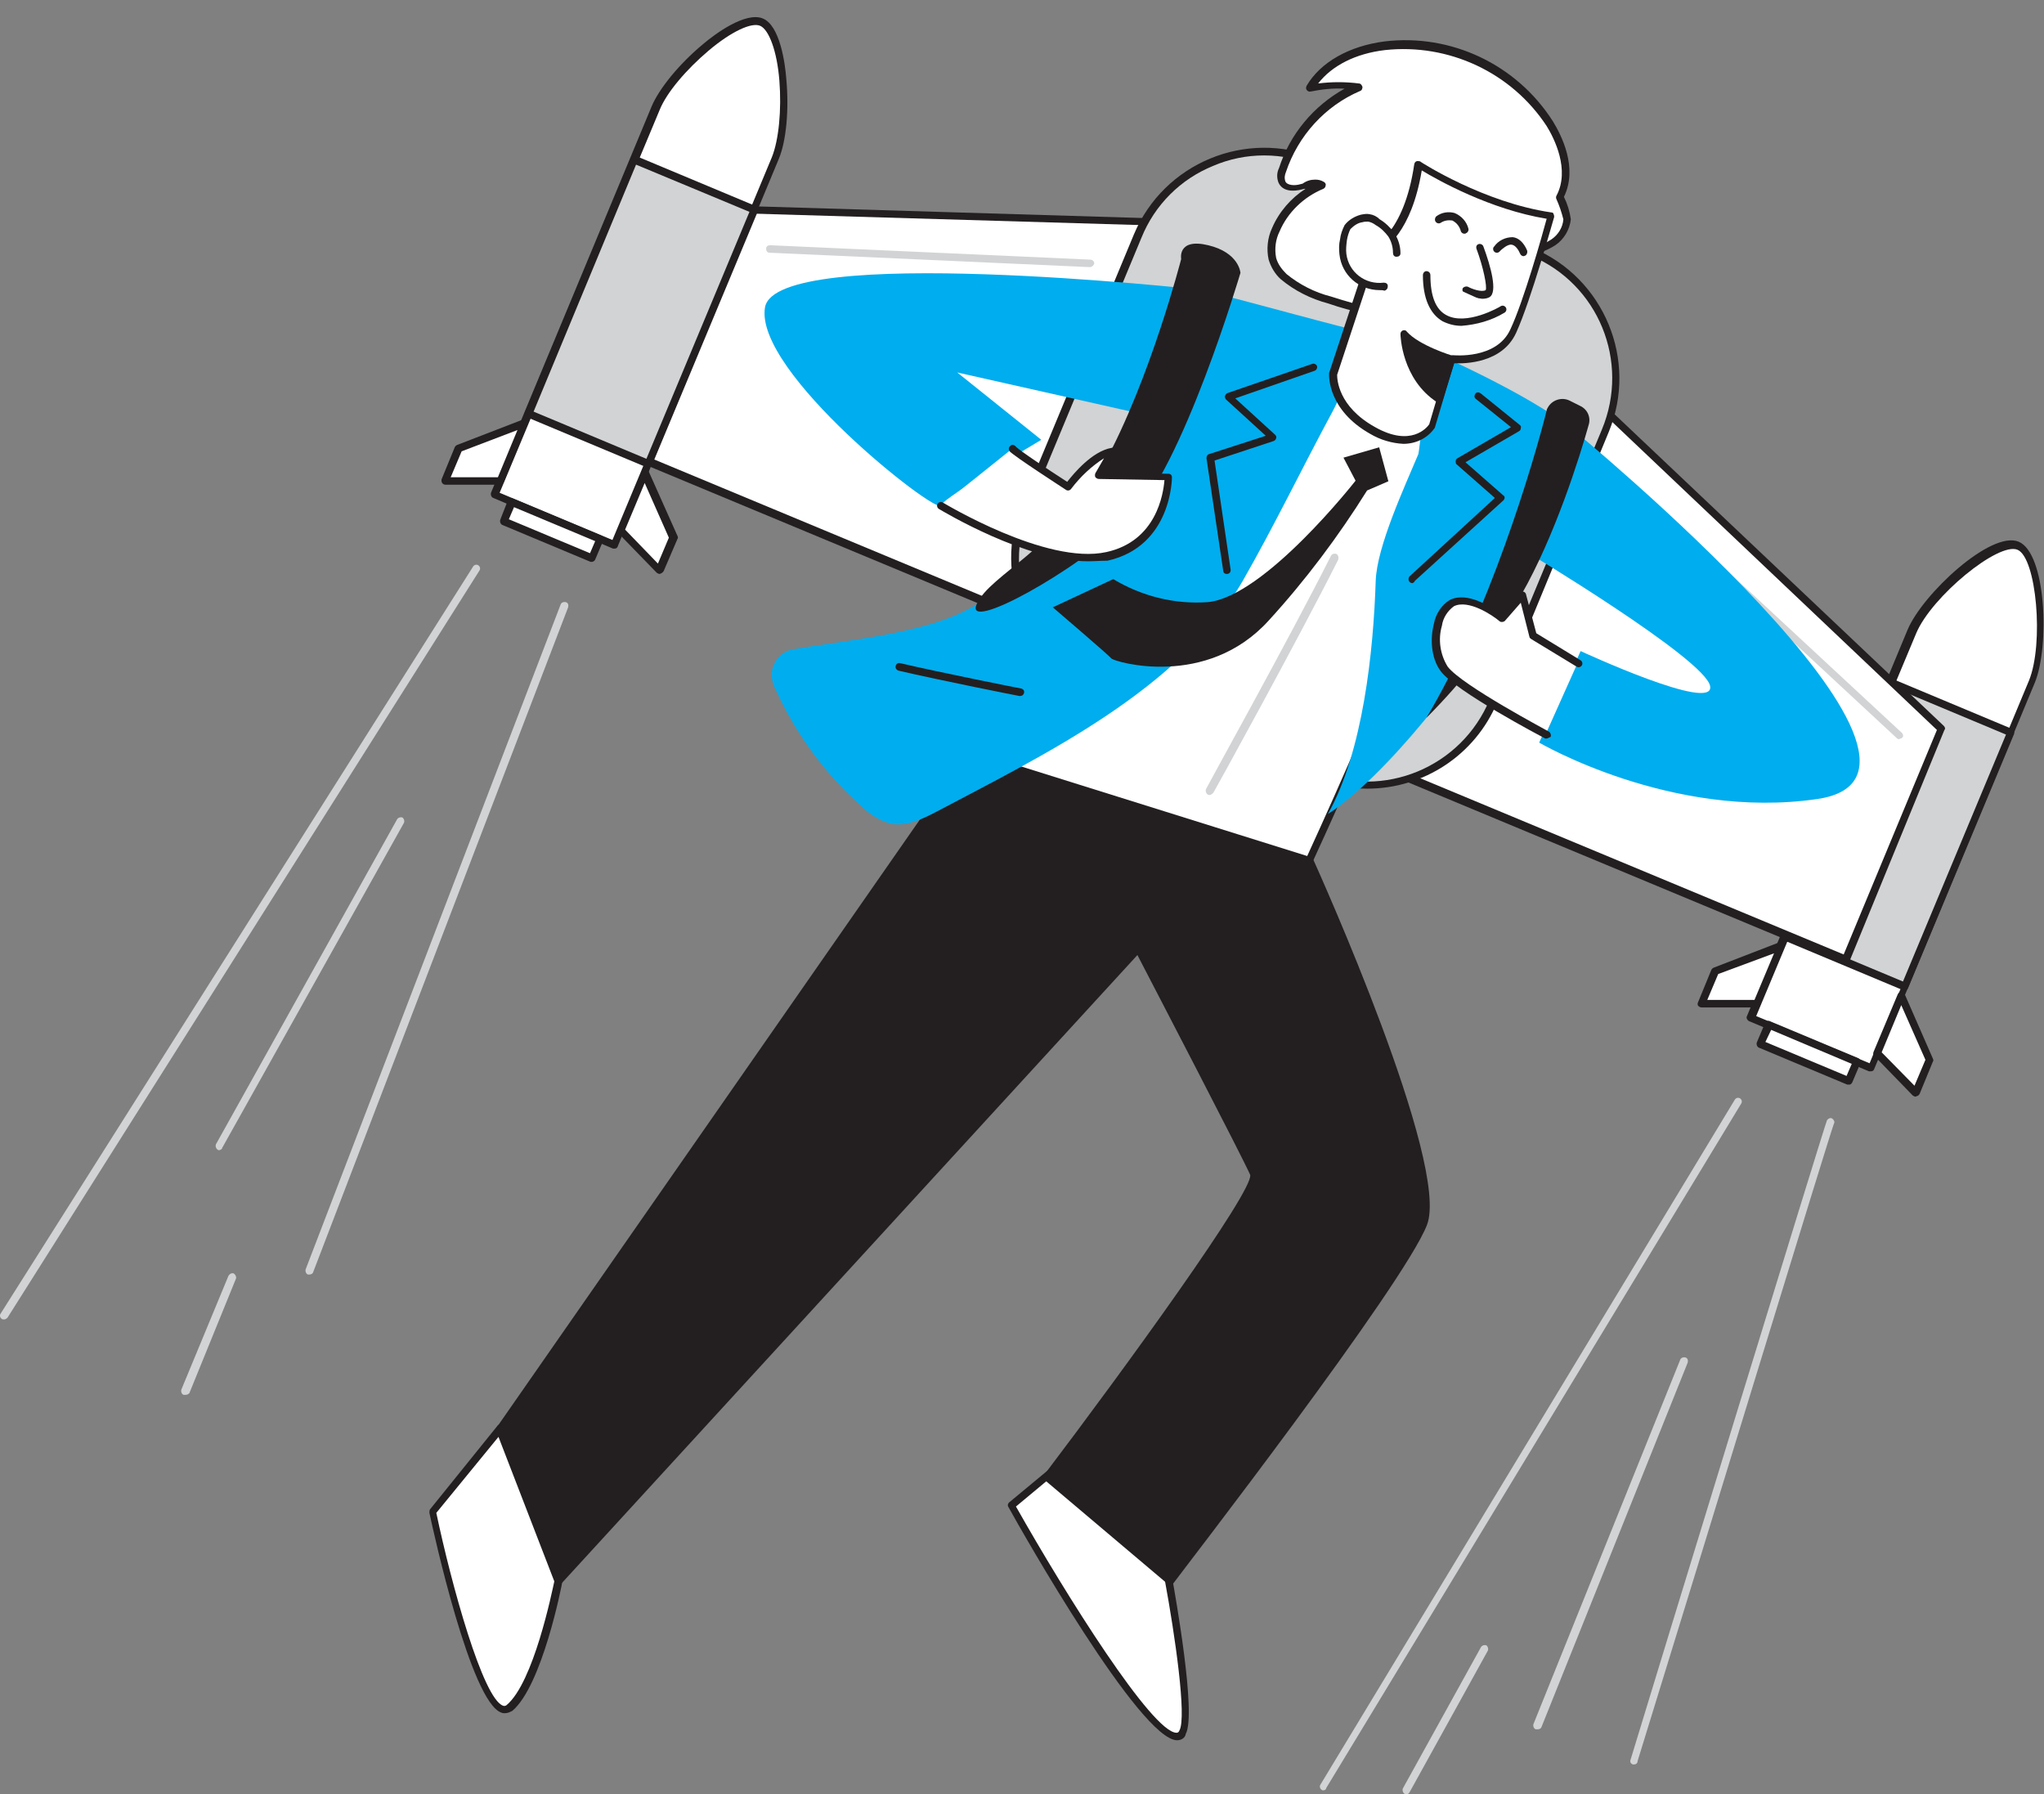 <?xml version="1.0" encoding="utf-8"?>
<!-- Generator: Adobe Illustrator 25.0.0, SVG Export Plug-In . SVG Version: 6.00 Build 0)  -->
<svg version="1.1" id="Layer_1" xmlns="http://www.w3.org/2000/svg" xmlns:xlink="http://www.w3.org/1999/xlink" x="0px" y="0px"
	 viewBox="0 0 355.1 311.7" style="enable-background:new 0 0 355.1 311.7;" xml:space="preserve">
<rect x="0" y="0" width="355.1" height="311.7" fill="#808080" stroke="none"/>
<style type="text/css">
	.st0{fill:#FFFFFF;}
	.st1{fill:#231F20;}
	.st2{fill:#D1D3D4;}
	.st3{fill:#00ADEE;}
</style>
<g id="_287_startup_flatline">
	<path class="st0" d="M188.1,251.3l-12.3,10.2c0,0,26,46.3,29.8,39.4c1.8-3.3-2.4-26.4-2.4-26.4"/>
	<path class="st1" d="M204.5,302.3c-6.4,0-27-36.3-29.3-40.5c-0.2-0.3-0.1-0.6,0.1-0.8l12.3-10.2c0.3-0.2,0.7-0.2,0.9,0.1
		s0.2,0.7-0.1,0.9l-11.9,9.9c8.7,15.4,23.7,39.3,27.9,39.3c0.2,0,0.4-0.1,0.5-0.4c1.3-2.3-0.8-16.7-2.5-25.9
		c-0.1-0.4,0.2-0.7,0.5-0.8c0.4-0.1,0.7,0.2,0.8,0.5c0.4,2.4,4.2,23.3,2.3,26.8C205.9,301.9,205.2,302.3,204.5,302.3L204.5,302.3z"
		/>
	<path class="st0" d="M325,185.5l-20.8-8.7l27.9-67.1c2.6-6.5,14.4-16.6,18.5-14.9s5.1,17.1,2.4,23.6L325,185.5z"/>
	<path class="st1" d="M325,186.1c-0.1,0-0.2,0-0.3,0l-20.8-8.7c-0.2-0.1-0.3-0.2-0.4-0.4s-0.1-0.3,0-0.5l27.9-67.1
		c2.6-6.2,14.5-17.3,19.3-15.3s5.4,18.2,2.8,24.5l-27.9,67.1C325.5,186,325.3,186.1,325,186.1z M305.1,176.5l19.7,8.2l27.7-66.5
		c2.6-6.4,1.3-21.3-2-22.7s-14.9,8.1-17.6,14.5L305.1,176.5z"/>
	
		<rect x="312.4" y="174.6" transform="matrix(0.384 -0.923 0.923 0.384 24.656 402.744)" class="st0" width="3.6" height="16.6"/>
	<path class="st1" d="M321.2,188.4c-0.1,0-0.2,0-0.3,0l-15.3-6.4c-0.3-0.1-0.5-0.5-0.4-0.9l0,0l1.4-3.3c0.1-0.2,0.2-0.3,0.4-0.4
		c0.2-0.1,0.3-0.1,0.5,0l15.3,6.4c0.3,0.1,0.5,0.5,0.4,0.9l0,0l-1.4,3.3c-0.1,0.2-0.2,0.3-0.4,0.4
		C321.3,188.4,321.2,188.4,321.2,188.4z M306.7,181l14.1,5.9l0.9-2.1l-14-5.9L306.7,181z"/>
	
		<rect x="305.8" y="133.6" transform="matrix(0.384 -0.923 0.923 0.384 69.246 393.645)" class="st2" width="47.8" height="22.6"/>
	<path class="st1" d="M330.9,172c-0.1,0-0.2,0-0.3,0l-20.8-8.7c-0.2-0.1-0.3-0.2-0.4-0.4s-0.1-0.3,0-0.5l18.4-44.1
		c0.1-0.2,0.2-0.3,0.4-0.4c0.2-0.1,0.3-0.1,0.5,0l20.8,8.7c0.3,0.1,0.5,0.5,0.4,0.9l-18.4,44.1C331.4,171.9,331.2,172,330.9,172z
		 M311,162.3l19.6,8.2l17.9-42.9l-19.6-8.2L311,162.3z"/>
	<polygon class="st0" points="295.6,174.4 305.3,174.3 309.4,164.3 298,168.7 	"/>
	<path class="st1" d="M295.6,175c-0.2,0-0.4-0.1-0.6-0.3c-0.1-0.2-0.1-0.4,0-0.6l2.3-5.6c0.1-0.2,0.2-0.3,0.4-0.4l11.4-4.4
		c0.2-0.1,0.5,0,0.7,0.2s0.2,0.5,0.1,0.7l-4.2,10c-0.1,0.2-0.3,0.4-0.6,0.4L295.6,175L295.6,175z M298.5,169.2l-1.9,4.5h8.2l3.4-8.1
		L298.5,169.2z"/>
	<polygon class="st0" points="332.8,189.8 326.1,183 330.2,173 335.2,184.2 	"/>
	<path class="st1" d="M332.8,190.5c-0.2,0-0.3-0.1-0.5-0.2l-6.7-6.9c-0.2-0.2-0.2-0.5-0.1-0.7l4.2-10c0.1-0.2,0.3-0.4,0.6-0.4l0,0
		c0.3,0,0.5,0.1,0.6,0.4l4.9,11.2c0.1,0.2,0.1,0.4,0,0.5l-2.3,5.6c-0.1,0.2-0.3,0.4-0.5,0.4L332.8,190.5z M326.9,182.8l5.7,5.8
		l1.9-4.5l-4.2-9.5L326.9,182.8z"/>
	<polygon class="st0" points="119.9,36.1 245.9,39.9 337.3,126.6 320.6,166.7 103.2,76.2 	"/>
	<path class="st1" d="M320.6,167.4c-0.1,0-0.2,0-0.3,0L102.9,76.9c-0.2-0.1-0.3-0.2-0.4-0.4c-0.1-0.2-0.1-0.3,0-0.5l16.7-40.1
		c0.1-0.2,0.4-0.4,0.6-0.4l126,3.8c0.2,0,0.3,0.1,0.4,0.2l91.5,86.6c0.2,0.2,0.3,0.5,0.1,0.7L321.3,167c-0.1,0.2-0.2,0.3-0.4,0.4
		C320.8,167.3,320.7,167.4,320.6,167.4z M104,75.8l216.3,90l16.2-39l-91-86.3l-125.2-3.7L104,75.8z"/>
	<path class="st2" d="M228.8,28.2l37.4,15.6c12.1,5,17.8,18.9,12.8,31.1l-19.5,46.9c-5,12.1-18.9,17.8-31.1,12.8L191,118.9
		c-12.1-5-17.8-18.9-12.8-31.1L197.7,41C202.8,28.9,216.7,23.2,228.8,28.2z"/>
	<path class="st1" d="M237.5,137c-3.2,0-6.4-0.6-9.4-1.9l-37.4-15.6c-12.4-5.2-18.3-19.5-13.2-31.9L197,40.7
		c5.2-12.4,19.5-18.3,31.9-13.2l37.4,15.6c12.4,5.2,18.3,19.5,13.2,31.9l-19.4,47C256.3,131.1,247.4,137,237.5,137L237.5,137z
		 M219.6,27c-3,0-6,0.6-8.8,1.8c-5.7,2.3-10.2,6.8-12.5,12.5l-19.5,46.9c-4.9,11.8,0.7,25.3,12.4,30.2l37.4,15.6l0,0
		c11.8,4.9,25.3-0.7,30.2-12.5l19.5-46.9c4.9-11.8-0.6-25.3-12.4-30.2l-37.4-15.5C225.7,27.6,222.7,27,219.6,27z"/>
	<path class="st0" d="M106.8,94.6L85.9,86l27.9-67.1c2.6-6.5,14.4-16.6,18.5-14.9c4,1.7,5.1,17.1,2.4,23.6L106.8,94.6z"/>
	<path class="st1" d="M106.8,95.3c-0.1,0-0.2,0-0.3,0l-20.8-8.8c-0.3-0.1-0.5-0.5-0.4-0.9l27.9-67.1c1.3-3.1,4.8-7.4,8.9-10.8
		c2.1-1.8,7.4-5.7,10.4-4.5s3.9,7.8,4.1,10.5c0.5,5.3,0,10.8-1.3,13.9l-27.9,67.1C107.3,95.1,107.1,95.3,106.8,95.3z M86.8,85.6
		l19.6,8.2l27.7-66.5c1.2-3,1.7-8.2,1.3-13.3s-1.8-8.8-3.3-9.5s-5.1,1-9,4.3s-7.3,7.3-8.5,10.3L86.8,85.6z"/>
	
		<rect x="94.1" y="83.8" transform="matrix(0.384 -0.923 0.923 0.384 -25.956 145.294)" class="st0" width="3.6" height="16.6"/>
	<path class="st1" d="M102.9,97.6c-0.1,0-0.2,0-0.3,0l-15.3-6.4c-0.3-0.1-0.5-0.5-0.4-0.9l1.3-3.3c0.1-0.2,0.2-0.3,0.4-0.4
		c0.2-0.1,0.3-0.1,0.5,0l15.3,6.4c0.2,0.1,0.3,0.2,0.4,0.4c0.1,0.2,0.1,0.3,0,0.5l-1.4,3.3C103.3,97.4,103.2,97.5,102.9,97.6
		L102.9,97.6z M88.4,90.2l14.1,5.9l0.9-2.1l-14.1-5.9L88.4,90.2z"/>
	
		<rect x="87.5" y="42.8" transform="matrix(0.384 -0.923 0.923 0.384 18.637 136.213)" class="st2" width="47.8" height="22.6"/>
	<path class="st1" d="M112.7,81.2c-0.1,0-0.2,0-0.3,0l-20.8-8.7c-0.2-0.1-0.3-0.2-0.4-0.4c-0.1-0.2-0.1-0.3,0-0.5l18.4-44.1
		c0.1-0.2,0.2-0.3,0.4-0.4c0.2-0.1,0.3-0.1,0.5,0l20.8,8.7c0.3,0.1,0.5,0.5,0.4,0.8l0,0l-18.4,44.1C113.2,81,112.9,81.2,112.7,81.2z
		 M92.7,71.5l19.6,8.2l17.9-42.9l-19.7-8.2L92.7,71.5z"/>
	<polygon class="st0" points="77.4,83.5 87,83.5 91.1,73.5 79.7,77.9 	"/>
	<path class="st1" d="M77.4,84.2c-0.4,0-0.7-0.3-0.7-0.7c0-0.1,0-0.2,0-0.2l2.3-5.6c0.1-0.2,0.2-0.3,0.4-0.4l11.4-4.4
		c0.2-0.1,0.5,0,0.7,0.2s0.2,0.5,0.1,0.7l-4.1,10c-0.1,0.2-0.3,0.4-0.6,0.4H77.4L77.4,84.2z M80.2,78.4l-1.9,4.5h8.2l3.4-8.2
		L80.2,78.4z"/>
	<polygon class="st0" points="114.6,99 107.8,92.1 112,82.2 116.9,93.4 	"/>
	<path class="st1" d="M114.6,99.7c-0.2,0-0.3-0.1-0.5-0.2l-6.7-6.9c-0.2-0.2-0.2-0.5-0.1-0.7l4.2-10c0.1-0.2,0.3-0.4,0.6-0.4l0,0
		c0.3,0,0.5,0.1,0.6,0.4l5,11.2c0.1,0.2,0.1,0.4,0,0.5l-2.4,5.6C115.1,99.5,114.9,99.6,114.6,99.7L114.6,99.7z M108.6,92l5.7,5.9
		l1.9-4.5l-4.2-9.5L108.6,92z"/>
	<path class="st2" d="M189.3,46.4L189.3,46.4l-55.6-2.5c-0.4,0-0.6-0.3-0.6-0.7l0,0c0-0.4,0.3-0.6,0.7-0.6l55.6,2.5
		c0.4,0,0.7,0.3,0.7,0.7C190,46.1,189.7,46.4,189.3,46.4L189.3,46.4z"/>
	<path class="st2" d="M329.9,128.4c-0.2,0-0.3-0.1-0.4-0.2l-47.3-43.9c-0.3-0.3-0.3-0.7,0-0.9c0.3-0.3,0.7-0.3,0.9,0l47.3,43.9
		c0.3,0.3,0.3,0.7,0,0.9l0,0C330.3,128.3,330.1,128.3,329.9,128.4z"/>
	<path class="st3" d="M273.1,74.5c0,0,72.9,59.9,42.6,64.3c-25.3,3.7-48.3-9.8-48.3-9.8l7.2-15.9c0,0,23.3,10.8,22.5,6.1
		c-0.8-4.7-32.5-23.7-32.5-23.7L273.1,74.5z"/>
	<path class="st3" d="M208.2,50.3c0,0-73.4-8.1-75.3,3.1s29.7,35.9,30.5,34.4s17.5-11.4,17.5-11.4l-14.6-11.7l35.1,7.9L208.2,50.3z"
		/>
	<path class="st0" d="M271,34.2c2.1-4,0.6-8.9-1.8-12.7C263,11.9,251.9,6.7,240.5,8c-5.1,0.7-10.3,2.9-13,7.4
		c2.8-0.6,5.6-0.7,8.4-0.3c-6.3,2.7-11.1,8-13.2,14.5c-0.3,0.6-0.3,1.4-0.1,2c0.5,1.1,2.1,1.2,3.3,0.8s2.5-0.9,3.6-0.3
		c-3.6,1.5-6.5,4.3-8,7.8c-0.8,1.6-1,3.3-0.6,5c0.4,1.2,1.1,2.2,2,3.1c2.3,1.9,5,3.2,7.9,4c5.1,1.7,10.5,3.2,15.8,2.5
		c6.5-0.8,11.8-4.7,16.5-8.9c2.2-2,4.3-2,6.6-3.5c1.4-0.9,2.3-2.3,2.4-4C272,36.8,271.5,35.5,271,34.2z"/>
	<path class="st1" d="M244,55.3c-4.5-0.2-9-1.1-13.3-2.6c-3-0.8-5.8-2.2-8.2-4.2c-1-0.9-1.7-2.1-2.1-3.4c-0.4-1.8-0.2-3.8,0.6-5.5
		c1.2-2.8,3.3-5.2,5.8-6.8h-0.2l-0.4,0.1c-1.5,0.4-3.4,0.4-4.1-1.2c-0.3-0.8-0.3-1.7,0.1-2.5c1.9-5.9,6-10.8,11.4-13.8
		c-2-0.1-3.9,0.1-5.9,0.5c-0.4,0.1-0.7-0.2-0.8-0.5c0-0.2,0-0.3,0.1-0.5c2.4-4.1,7.4-6.9,13.5-7.7c11.6-1.4,23,4,29.3,13.9
		c1.4,2.3,4.4,8,1.9,13.1c0.6,1.2,1,2.5,1.2,3.9c-0.2,1.8-1.2,3.5-2.7,4.5c-0.9,0.6-1.9,1-2.9,1.4c-1.3,0.4-2.5,1.1-3.6,2
		c-4.2,3.8-9.9,8.2-16.9,9.1C245.9,55.2,245,55.3,244,55.3z M228.5,31.2c0.5,0,1,0.1,1.5,0.4c0.2,0.1,0.4,0.4,0.3,0.6
		c0,0.3-0.2,0.5-0.4,0.6c-3.4,1.4-6.2,4.1-7.6,7.4c-0.7,1.4-0.9,3-0.6,4.6c0.3,1.1,1,2,1.8,2.8c2.2,1.8,4.9,3.2,7.7,3.9
		c5,1.6,10.3,3.1,15.6,2.4c6.6-0.8,11.9-4.9,16.1-8.7c1.2-1,2.5-1.8,4-2.3c0.9-0.3,1.8-0.8,2.6-1.3c1.2-0.8,2-2.1,2.1-3.5
		c-0.3-1.2-0.7-2.4-1.2-3.5c-0.1-0.2-0.1-0.4,0-0.6c2.4-4.5-0.4-10-1.7-12.1c-6.1-9.3-17-14.4-28.1-13.2c-5.1,0.6-9.2,2.7-11.6,5.8
		c2.4-0.3,4.7-0.3,7.1,0c0.3,0,0.5,0.3,0.6,0.6c0,0.3-0.1,0.6-0.4,0.7c-6.1,2.6-10.8,7.8-12.9,14.1c-0.2,0.5-0.3,1-0.1,1.6
		c0.3,0.7,1.6,0.8,2.6,0.5l0.4-0.1C227,31.4,227.7,31.2,228.5,31.2z"/>
	<path class="st1" d="M227.5,149.5c0,0,23.8,52.7,19.8,63c-4.1,10.3-44.1,62.1-44.1,62.1l-21.2-18c0,0,37.4-49.3,35.9-52.7
		s-20.1-39.1-20.1-39.1L97.1,274.5l-10.2-26.4L168.5,131L227.5,149.5z"/>
	<path class="st1" d="M203.2,275.2c-0.2,0-0.3-0.1-0.4-0.1l-21.3-18c-0.3-0.2-0.3-0.6-0.1-0.9c14.1-18.6,36.3-49.2,35.8-52.1
		c-1.3-3-16.8-32.8-19.6-38.2L97.6,275c-0.2,0.3-0.7,0.3-0.9,0.1c-0.1-0.1-0.1-0.2-0.2-0.3l-10.2-26.4c-0.1-0.2,0-0.4,0.1-0.6
		L168,130.6c0.2-0.2,0.5-0.3,0.7-0.3l59,18.5c0.2,0.1,0.3,0.2,0.4,0.4c1,2.2,23.9,53.1,19.8,63.6c-4.1,10.5-42.5,60.1-44.1,62.3
		C203.6,275.2,203.5,275.3,203.2,275.2L203.2,275.2z M182.8,256.5l20.3,17.1c4.3-5.6,39.8-51.8,43.5-61.4S228.8,154,226.9,150
		l-58.2-18.2L87.6,248.2l9.6,25l100-108.9c0.1-0.2,0.4-0.2,0.6-0.2c0.2,0,0.4,0.2,0.5,0.3c0.8,1.5,18.5,35.8,20.1,39.2
		C219.9,207,192.1,244.3,182.8,256.5L182.8,256.5z"/>
	<path class="st0" d="M227.5,149.5l-59-18.5l55.3-72.1c0,0,27.5,13.2,30.9,18.6C258.1,82.8,227.5,149.5,227.5,149.5z"/>
	<path class="st1" d="M227.5,150.1c-0.1,0-0.1,0-0.2,0l-59-18.5c-0.2-0.1-0.4-0.2-0.4-0.4c-0.1-0.2,0-0.4,0.1-0.6l55.2-72.2
		c0.2-0.2,0.5-0.3,0.8-0.2c1.1,0.5,27.7,13.4,31.2,18.9s-24,65.8-27.2,72.7C227.9,149.9,227.7,150.1,227.5,150.1z M169.6,130.7
		l57.5,18c11.8-25.7,29.3-67.2,27-70.9c-3-4.7-26.4-16.3-30.1-18.1L169.6,130.7z"/>
	<path class="st3" d="M238.6,58.1c-1.1,0-6.4,12.2-7,13.2c-5.3,9.8-10.2,20-15.7,29.6c-10.9,18.9-34.7,30.3-53.2,40.1
		c-2.5,1.3-5.2,2.6-7.9,2.1c-1.9-0.5-3.7-1.6-5.1-3c-6.3-5.6-11.4-12.5-14.9-20.2c-0.6-1-0.8-2.1-0.7-3.3c0.3-1.9,1.7-3.4,3.6-3.8
		c9.8-1.7,24.2-2.8,32.1-7.9c13.2-8.4,28.4-33.1,38.4-54.7C220.4,53.3,231.1,56.4,238.6,58.1z"/>
	<path class="st3" d="M273.1,74.5c0.3,0.2-11.9,29.2-12.4,30.6c-4.5,10.6-20.4,30.2-30,36.3c6.1-10.9,7.9-28.2,8.3-40.5
		c0.2-6,5.1-16.5,7.4-22c0.2-0.5,2.1-17.8,1.9-18C248.4,60.9,265.4,68.3,273.1,74.5z"/>
	<path class="st0" d="M252.2,62.4L248.8,74c0,0-3.1,4.9-10.3,0.8c-7.3-4.1-6.9-9.8-6.9-9.8l7.1-21.5c0,0,5.8-1.9,7.7-14.9
		c0,0,11,7.1,23,8.9c0,0-3.9,14.2-6.5,20S252.2,62.4,252.2,62.4z"/>
	<path class="st1" d="M243.8,77.1c-2-0.1-4-0.7-5.7-1.7c-7.5-4.2-7.2-10.2-7.2-10.4v-0.2l7.1-21.5c0.1-0.2,0.2-0.3,0.4-0.4
		c0,0,5.5-2.1,7.3-14.4c0.1-0.4,0.4-0.6,0.8-0.5c0.1,0,0.2,0,0.3,0.1s11,7.1,22.7,8.8c0.2,0,0.4,0.1,0.4,0.3
		c0.1,0.2,0.1,0.3,0.1,0.5c-0.2,0.6-4,14.4-6.6,20.1c-2.4,5.3-8.9,5.4-10.8,5.3l-3.3,11.1c0,0.1,0,0.1-0.1,0.2
		C248,76.1,246,77.1,243.8,77.1z M232.3,65.1c0,0.7,0.1,5.5,6.6,9.1c6.2,3.5,9,0.1,9.4-0.5l3.4-11.5c0.1-0.3,0.4-0.5,0.7-0.5
		c0.1,0,7.6,0.8,10-4.5c2.3-4.9,5.5-16.2,6.3-19.2c-9.8-1.6-18.9-6.7-21.7-8.4c-1.8,10.8-6.4,13.7-7.7,14.3L232.3,65.1z M248.8,74
		L248.8,74z"/>
	<path class="st0" d="M242.6,44c0-1.1-0.3-2.3-0.9-3.2c-0.7-0.8-1.5-1.6-2.3-2.1c-0.5-0.4-1-0.6-1.6-0.8c-0.4,0-0.8,0-1.2,0.1
		c-1,0.2-1.8,0.7-2.4,1.4c-0.4,0.7-0.7,1.4-0.7,2.2c-0.1,0.8-0.1,1.7,0,2.5c0.4,3.5,3.7,6,7.2,5.5h0.1"/>
	<path class="st1" d="M239.7,50.4c-3.6,0-6.6-2.6-7-6.2c-0.1-0.9-0.1-1.8,0.1-2.6c0.1-0.9,0.4-1.7,0.8-2.5c0.7-0.9,1.7-1.5,2.8-1.8
		c0.5-0.1,1-0.2,1.5-0.1c0.7,0.1,1.3,0.4,1.8,0.9c1,0.6,1.8,1.4,2.5,2.3c0.7,1.1,1.1,2.3,1.1,3.6c0,0.4-0.3,0.6-0.7,0.6
		s-0.6-0.3-0.6-0.7c0-1-0.3-2-0.8-2.8c-0.6-0.8-1.3-1.5-2.2-2c-0.4-0.3-0.8-0.5-1.3-0.6c-0.3,0-0.7,0-1,0.1
		c-0.8,0.1-1.5,0.6-2.1,1.2c-0.3,0.6-0.5,1.3-0.6,1.9c-0.1,0.8-0.2,1.6-0.1,2.4c0.4,3.2,3.3,5.4,6.5,5l0,0c0.4,0,0.7,0.2,0.7,0.6
		c0,0.4-0.2,0.7-0.6,0.8C240.3,50.4,240,50.4,239.7,50.4z"/>
	<path class="st0" d="M257.2,43c0,0,2.6,7.2,1.3,8c-1.3,0.8-3.8-0.6-3.8-0.6"/>
	<path class="st1" d="M257.5,51.9c-1.1-0.1-2.1-0.4-3.1-0.9c-0.3-0.2-0.4-0.6-0.3-0.9l0,0c0.2-0.3,0.6-0.4,0.9-0.3l0,0
		c0.7,0.4,2.4,1,3.1,0.6c0.3-0.5-0.4-4-1.6-7.2c-0.1-0.3,0-0.7,0.4-0.8l0,0c0.3-0.1,0.7,0.1,0.8,0.4c1.3,3.5,2.5,7.9,1.1,8.8
		C258.5,51.8,258,51.9,257.5,51.9z"/>
	<path class="st1" d="M252.2,62.4c0,0-6-1.9-8.3-4.4c0,0,0.1,7.6,6.1,11.4L252.2,62.4z"/>
	<path class="st1" d="M250.1,70c-0.1,0-0.2,0-0.4-0.1c-6.2-4-6.4-11.6-6.4-11.9c0-0.3,0.2-0.5,0.4-0.6c0.3-0.1,0.6,0,0.7,0.2
		c2.1,2.4,7.9,4.2,8,4.2c0.3,0.1,0.5,0.5,0.4,0.8l0,0l-2.2,7c-0.1,0.2-0.2,0.3-0.4,0.4C250.2,70.1,250.1,70,250.1,70z M244.8,59.6
		c0.5,3.4,2.2,6.5,4.9,8.7l1.7-5.5C249.1,62,246.9,60.9,244.8,59.6L244.8,59.6z"/>
	<path class="st0" d="M249.8,38.2c0,0,3.2-2.2,4.6,1.8"/>
	<path class="st1" d="M254.4,40.6c-0.3,0-0.5-0.2-0.6-0.4c-0.2-0.8-0.7-1.5-1.5-1.9c-0.7-0.1-1.4,0-2,0.4c-0.3,0.2-0.7,0.1-0.9-0.2
		l0,0c-0.2-0.3-0.1-0.7,0.1-0.9l0,0c0.9-0.7,2.1-0.9,3.2-0.6c1.2,0.5,2.1,1.5,2.4,2.7c0.1,0.3-0.1,0.7-0.4,0.8
		C254.6,40.6,254.5,40.6,254.4,40.6L254.4,40.6z"/>
	<path class="st0" d="M260.2,43.2c0,0,2.8-3.4,4.6,0.6"/>
	<path class="st1" d="M264.7,44.5c-0.3,0-0.5-0.2-0.6-0.4c-0.3-0.7-0.8-1.5-1.5-1.6s-1.7,0.8-2,1.1c-0.2,0.3-0.6,0.4-0.9,0.2
		s-0.4-0.6-0.2-0.9l0.1-0.1c0.7-1,1.9-1.6,3.2-1.6c1,0.1,1.9,0.9,2.5,2.3c0.1,0.3,0,0.7-0.3,0.9C264.9,44.4,264.8,44.5,264.7,44.5z"
		/>
	<path class="st0" d="M261.1,53.8c0,0-13.2,7.7-13.2-6"/>
	<path class="st1" d="M253.9,56.6c-1.2,0-2.3-0.3-3.3-0.8c-2.2-1.3-3.4-4-3.4-8c0-0.4,0.3-0.7,0.6-0.7l0,0l0,0
		c0.4,0,0.7,0.3,0.7,0.7c0,3.6,0.9,5.9,2.7,6.9c3.5,2,9.4-1.4,9.5-1.5c0.3-0.2,0.7-0.1,0.9,0.2c0.2,0.3,0.1,0.7-0.2,0.9
		C259.1,55.7,256.5,56.4,253.9,56.6z"/>
	<path class="st1" d="M239.6,77.7l-6.2,1.8l2.1,4c0,0-15.8,20.2-25.7,21.1c-5.7,0.4-11.4-1-16.4-4l-10.5,4.9c0,0,9.6,8.2,10.2,8.9
		c0.6,0.6,16.5,5.3,27.3-6.6c6.4-7,12.1-14.6,17.1-22.6l3.7-1.6L239.6,77.7z"/>
	<path class="st1" d="M213.1,99.7c-0.3,0-0.6-0.2-0.6-0.6l-2.9-19.5c0-0.3,0.1-0.6,0.4-0.7l9.9-3.2l-6.9-6.3
		c-0.2-0.2-0.2-0.4-0.2-0.6c0.1-0.2,0.2-0.4,0.4-0.5l14.8-5.1c0.3-0.1,0.7,0.1,0.8,0.4c0.1,0.3-0.1,0.7-0.4,0.8l-13.8,4.8l6.9,6.3
		c0.2,0.2,0.3,0.4,0.2,0.6c0,0.2-0.2,0.4-0.4,0.5L211,80l2.8,19C213.8,99.4,213.6,99.7,213.1,99.7L213.1,99.7z"/>
	<path class="st1" d="M177.2,120.9h-0.1c-0.1,0-13.7-2.7-21-4.4c-0.3-0.1-0.6-0.4-0.5-0.8l0,0c0.1-0.4,0.4-0.6,0.8-0.5l0,0
		c7.3,1.7,20.9,4.4,21,4.4c0.4,0.1,0.6,0.4,0.5,0.8l0,0C177.8,120.7,177.6,120.9,177.2,120.9z"/>
	<path class="st1" d="M245.4,101.3c-0.4,0-0.7-0.3-0.7-0.7c0-0.2,0.1-0.4,0.2-0.5l14.8-13.6l-6.6-5.8c-0.2-0.1-0.2-0.3-0.2-0.6
		c0-0.2,0.1-0.4,0.3-0.5l9.3-5.4l-6.1-4.9c-0.3-0.2-0.3-0.6-0.1-0.9c0.2-0.3,0.6-0.3,0.9-0.1l6.8,5.5c0.2,0.1,0.3,0.4,0.2,0.6
		c0,0.2-0.1,0.4-0.3,0.5l-9.3,5.4l6.5,5.7c0.2,0.1,0.3,0.3,0.3,0.4c0,0.2-0.1,0.4-0.2,0.5l-15.4,14
		C245.7,101.2,245.5,101.2,245.4,101.3z"/>
	<path class="st2" d="M210.1,138.1c-0.1,0-0.2,0-0.3-0.1c-0.3-0.2-0.4-0.6-0.3-0.9c0.1-0.3,14.6-26.4,21.7-40.5
		c0.1-0.3,0.5-0.5,0.9-0.4c0.3,0.1,0.5,0.5,0.4,0.9v0.1c-7.1,14.1-21.5,40.2-21.7,40.5C210.5,138,210.3,138.1,210.1,138.1z"/>
	<path class="st0" d="M86.9,248.1l-11.7,14.5c0,0,8.2,38.2,13.3,34c5.2-4.2,8.5-22.1,8.5-22.1L86.9,248.1z"/>
	<path class="st1" d="M87.7,297.6c-0.2,0-0.4,0-0.6-0.1c-5.3-1.8-11.8-31.4-12.5-34.7c0-0.2,0-0.4,0.1-0.6l11.7-14.5
		c0.1-0.2,0.4-0.3,0.6-0.2c0.2,0,0.4,0.2,0.5,0.4l10.2,26.4c0,0.1,0,0.2,0,0.4c-0.1,0.7-3.5,18.1-8.7,22.5
		C88.6,297.4,88.2,297.6,87.7,297.6z M75.8,262.8c2.6,12.4,8.1,32.3,11.6,33.5c0.2,0.1,0.5,0,0.6-0.1c4.7-3.9,7.9-19.7,8.3-21.5
		l-9.7-25.1L75.8,262.8z"/>
	<path class="st1" d="M215.5,47.4c0,0-10,33.9-19.2,42.8c-9.2,9-29,19.9-26.6,14.7c2.4-5.2,13.9-9.4,22.1-24.3
		c8.1-14.9,13.4-35.6,13.4-35.6s-0.7-3.7,4.7-2.4C215.3,43.9,215.5,47.4,215.5,47.4z"/>
	<path class="st1" d="M247.8,124.7c6.4-6.4,12-13.6,16.5-21.4c5.8-10.1,10.2-24.1,11.7-29.5c0.4-1.3-0.2-2.7-1.5-3.3l-1.8-0.9
		c-1.4-0.7-3.1-0.1-3.8,1.2c-0.1,0.2-0.2,0.3-0.2,0.5C266.4,80.5,258.6,106.7,247.8,124.7z"/>
	<path class="st0" d="M175.9,77.9c0.9,1,9.6,6.6,9.6,6.6s3.8-5.4,7.6-6.2l-2.4,4.3l12.1,0.2c0,0,0,11.4-10.6,13.8
		c-10.6,2.3-28.8-8.7-28.8-8.7"/>
	<path class="st1" d="M189,97.5c-10.8,0-25.2-8.7-25.9-9.1c-0.3-0.2-0.4-0.6-0.2-0.9l0,0c0.2-0.3,0.6-0.4,0.9-0.2l0,0
		c0.2,0.1,18,10.9,28.4,8.6c8.7-1.9,9.9-10.1,10.1-12.5l-11.4-0.2c-0.2,0-0.4-0.1-0.6-0.3c-0.1-0.2-0.1-0.5,0-0.7l1.5-2.6
		c-2.2,1.4-4.1,3.2-5.7,5.3c-0.2,0.3-0.6,0.4-0.9,0.2l0,0c-0.9-0.6-8.8-5.7-9.8-6.7c-0.2-0.3-0.2-0.7,0.1-0.9l0,0
		c0.2-0.3,0.6-0.3,0.9,0l0,0c0.6,0.7,5.6,4,9,6.2c1.1-1.4,4.3-5.3,7.7-5.9c0.3-0.1,0.5,0.1,0.7,0.3c0.1,0.2,0.1,0.5,0,0.7l-1.8,3.3
		l11,0.2c0.4,0,0.6,0.3,0.6,0.6l0,0c0,0.1,0,12-11.2,14.5C191.2,97.4,190.1,97.5,189,97.5z"/>
	<path class="st0" d="M274.1,115.1l-7.9-4.8l-1.9-7.1l-3.7,4.2c0,0-5.3-4.4-8.6-2.8c-2.6,1.3-4,8.1-1.3,11.5
		c2.6,3.4,17.8,11.5,17.8,11.5"/>
	<path class="st1" d="M268.6,128.3c-0.1,0-0.2,0-0.3-0.1c-0.6-0.3-15.4-8.1-18-11.6c-1.8-2.4-1.8-5.9-1.2-8.2
		c0.3-1.7,1.3-3.3,2.8-4.2c3.1-1.5,7.3,1.3,8.8,2.5l3.3-3.7c0.2-0.3,0.7-0.3,0.9-0.1c0.1,0.1,0.2,0.2,0.2,0.3l1.8,6.8l7.7,4.7
		c0.3,0.2,0.4,0.6,0.2,0.9l0,0c-0.2,0.3-0.6,0.4-0.9,0.2l0,0L266,111c-0.1-0.1-0.3-0.2-0.3-0.4l-1.5-5.9l-2.8,3.2
		c-0.3,0.2-0.7,0.2-0.9,0c-1.3-1.1-5.4-3.8-7.9-2.6c-1.1,0.8-1.9,2-2.1,3.4c-0.7,2.4-0.3,5,1,7.1c2.5,3.3,17.5,11.2,17.6,11.3
		c0.3,0.2,0.4,0.6,0.3,0.9l0,0C269.1,128.1,268.9,128.3,268.6,128.3z"/>
	<path class="st2" d="M0.7,229.2c-0.1,0-0.3,0-0.4-0.1c-0.3-0.2-0.4-0.6-0.2-0.9L82.2,98.4c0.2-0.3,0.6-0.4,0.9-0.2
		c0.3,0.2,0.4,0.6,0.2,0.9l-82,129.8C1.1,229.1,0.9,229.2,0.7,229.2z"/>
	<path class="st2" d="M53.7,221.4c-0.1,0-0.2,0-0.2,0c-0.3-0.1-0.5-0.5-0.4-0.9l0,0L97.4,105c0.1-0.3,0.5-0.5,0.9-0.4l0,0
		c0.4,0.1,0.5,0.5,0.4,0.9L54.4,221C54.3,221.3,54,221.4,53.7,221.4z"/>
	<path class="st2" d="M229.9,311c-0.1,0-0.2,0-0.3-0.1c-0.3-0.2-0.4-0.6-0.2-0.9l72-119c0.2-0.3,0.6-0.4,0.9-0.2l0,0
		c0.3,0.2,0.4,0.6,0.2,0.9l-72.1,118.9C230.4,310.8,230.2,311,229.9,311z"/>
	<path class="st2" d="M283.9,306.5h-0.2c-0.4-0.1-0.6-0.5-0.4-0.9c3.4-11.2,33.6-109.9,34.1-111c0.2-0.3,0.6-0.5,0.9-0.3
		s0.5,0.6,0.3,0.9c-0.7,1.7-22.5,73.2-34.1,110.7C284.5,306.3,284.2,306.5,283.9,306.5z"/>
	<path class="st2" d="M267.1,300.4c-0.1,0-0.2,0-0.3,0c-0.3-0.1-0.5-0.5-0.4-0.9l25.5-63.3c0.1-0.3,0.5-0.5,0.9-0.4s0.5,0.5,0.4,0.9
		l0,0L267.8,300C267.7,300.3,267.4,300.4,267.1,300.4z"/>
	<path class="st2" d="M38.1,199.8c-0.1,0-0.2,0-0.3-0.1c-0.3-0.2-0.4-0.6-0.3-0.9l0,0L69,142.3c0.2-0.3,0.6-0.4,0.9-0.3l0,0
		c0.3,0.2,0.4,0.6,0.3,0.9l-31.6,56.5C38.6,199.6,38.4,199.7,38.1,199.8z"/>
	<path class="st2" d="M32.2,242.3c-0.1,0-0.2,0-0.3,0c-0.3-0.1-0.5-0.5-0.4-0.9l0,0l8.2-19.8c0.2-0.3,0.5-0.5,0.9-0.4
		c0.3,0.2,0.5,0.6,0.4,0.9L32.9,242C32.7,242.2,32.5,242.3,32.2,242.3z"/>
	<path class="st2" d="M244.3,311.7c-0.1,0-0.2,0-0.3-0.1c-0.3-0.2-0.4-0.6-0.3-0.9l0,0l13.6-24.6c0.2-0.3,0.6-0.4,0.9-0.3
		c0.3,0.2,0.4,0.6,0.3,0.9l-13.6,24.6C244.8,311.5,244.6,311.7,244.3,311.7z"/>
</g>
</svg>
